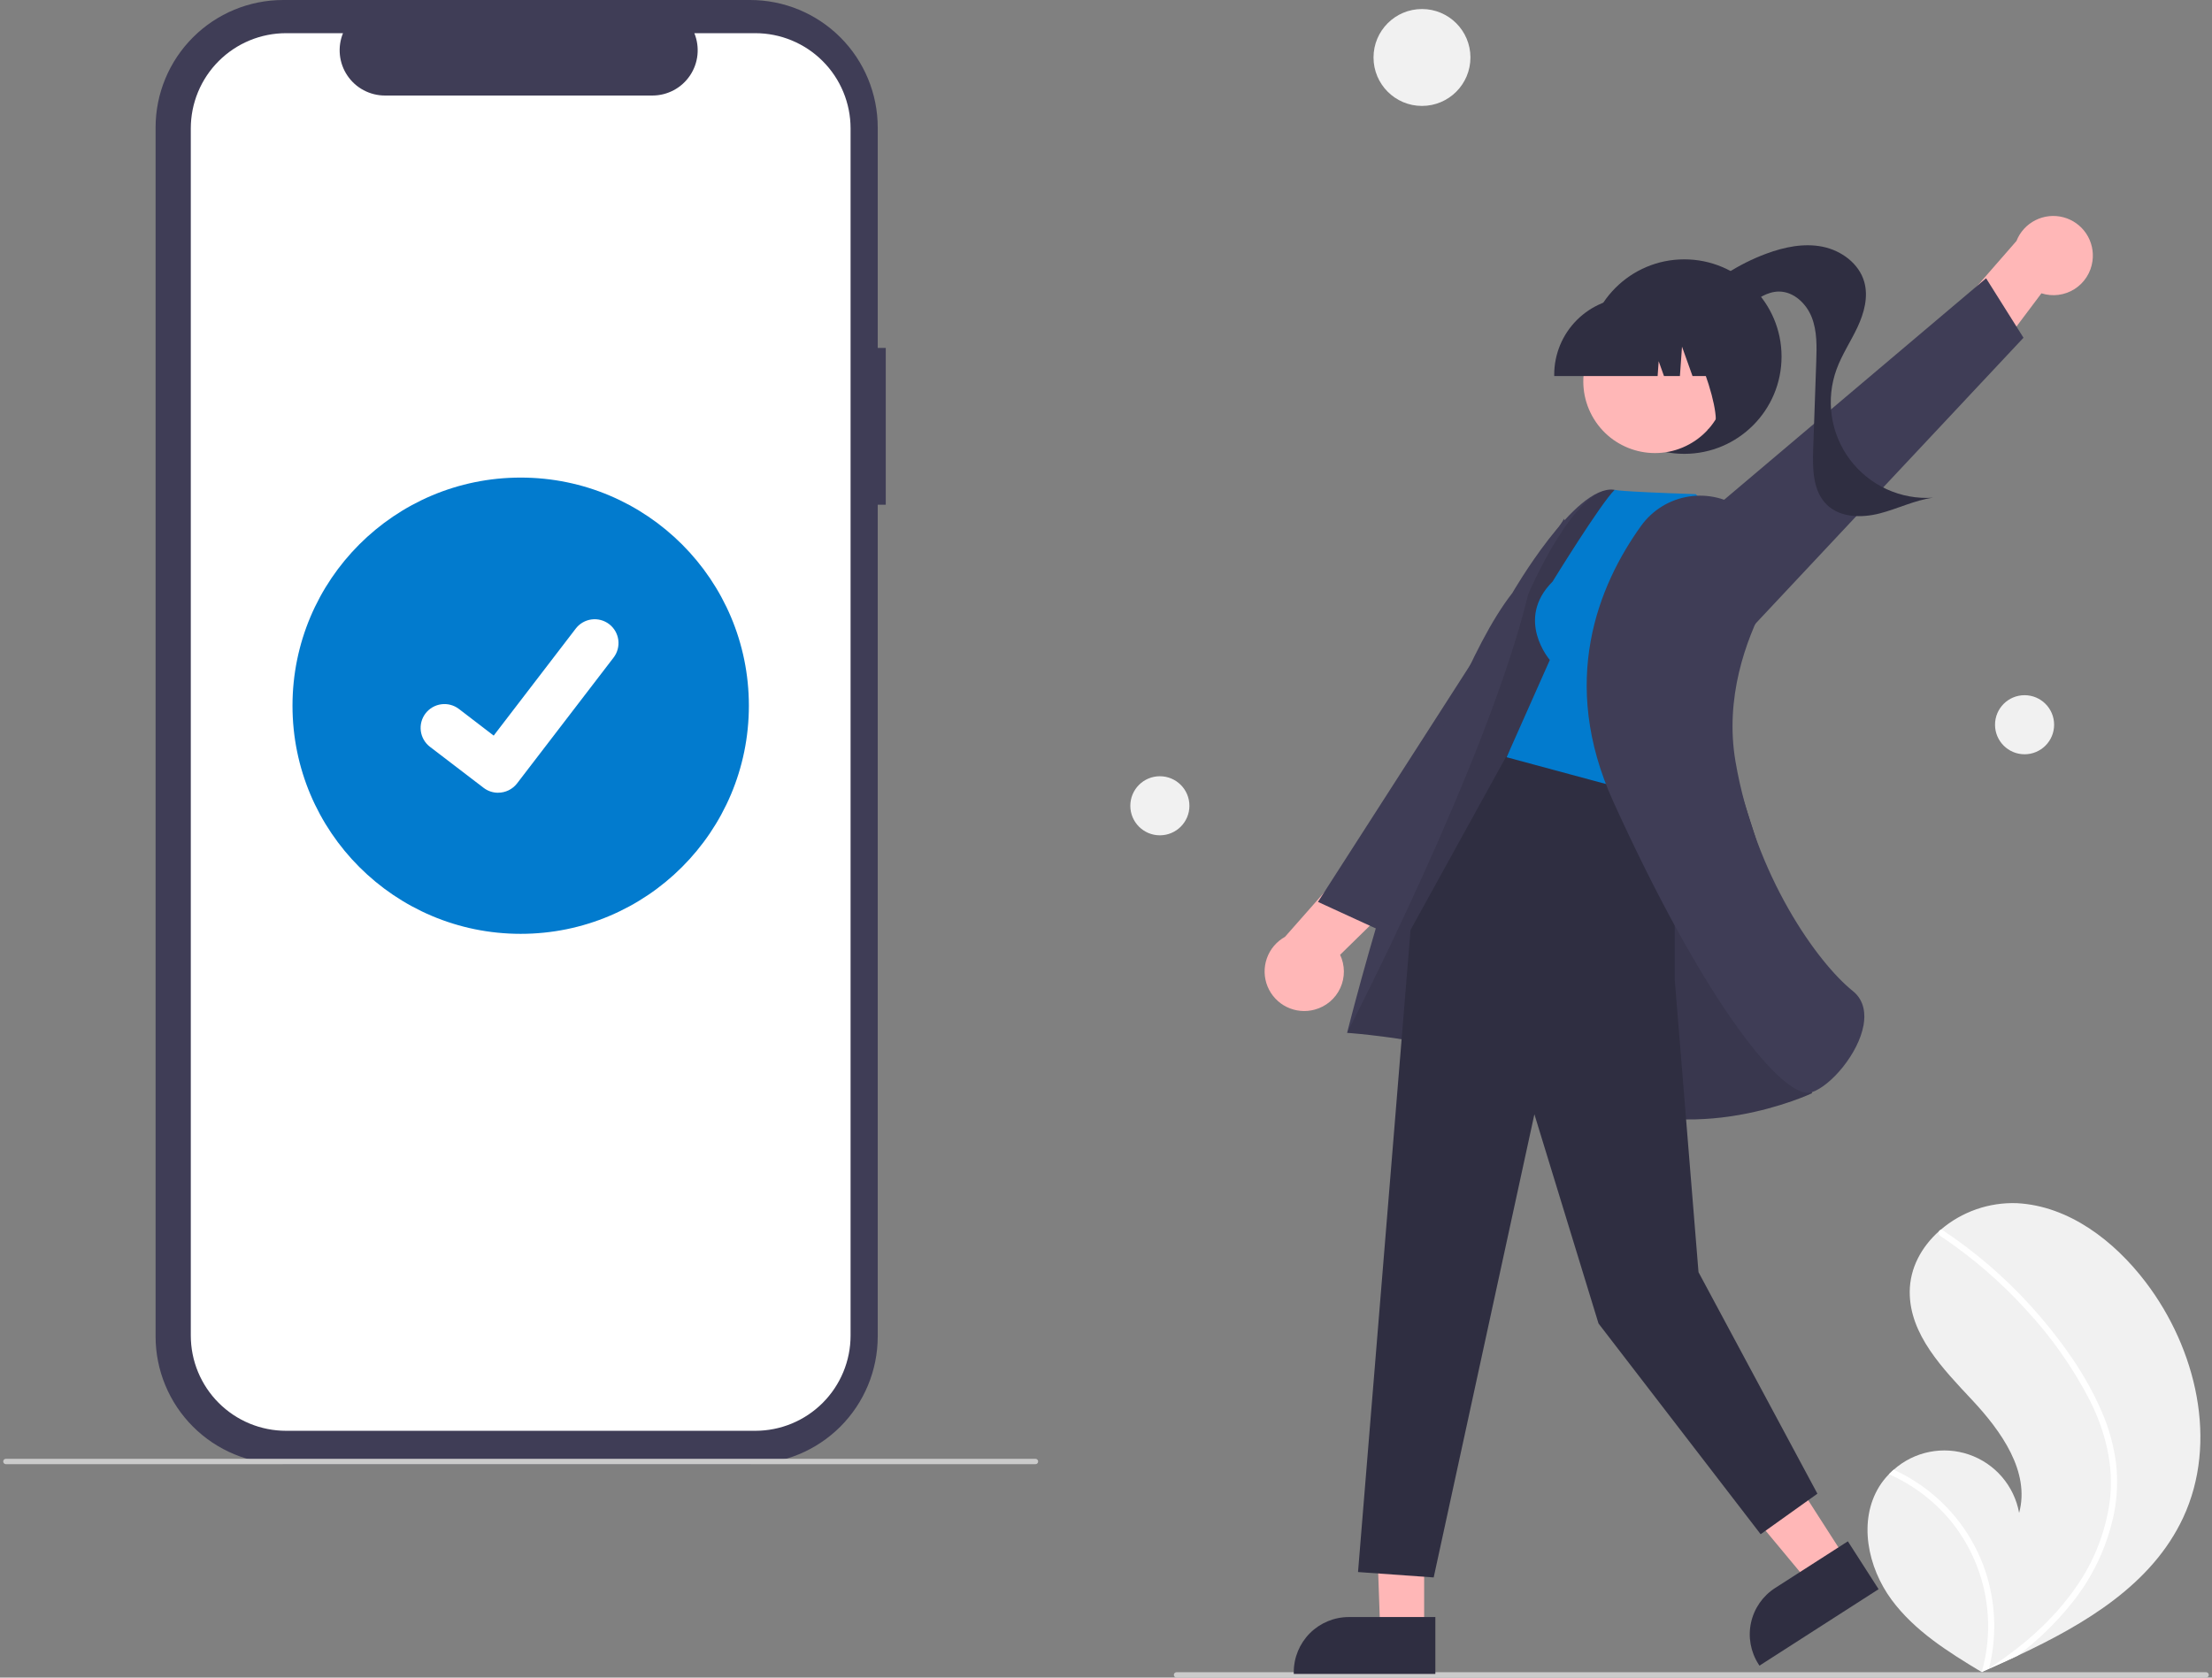 <svg width="290" height="220" viewBox="0 0 290 220" fill="none" xmlns="http://www.w3.org/2000/svg">
<rect x="0" y="0" width="290" height="220" fill="#808080" stroke="none"/>
<g clip-path="url(#clip0_1457_9649)">
<path d="M116.127 45.623H115.073V16.725C115.073 14.529 114.64 12.354 113.799 10.325C112.959 8.296 111.727 6.452 110.174 4.899C108.621 3.346 106.777 2.114 104.748 1.273C102.719 0.433 100.544 1.86095e-06 98.347 0H37.124C32.688 -8.45616e-06 28.434 1.762 25.297 4.899C22.161 8.035 20.398 12.289 20.398 16.725V175.26C20.398 177.457 20.831 179.632 21.672 181.661C22.512 183.69 23.744 185.534 25.297 187.087C26.85 188.64 28.694 189.872 30.723 190.712C32.752 191.553 34.927 191.986 37.124 191.986H98.347C102.783 191.986 107.037 190.223 110.174 187.087C113.31 183.95 115.073 179.696 115.073 175.26V66.193H116.127V45.623Z" fill="#3F3D56"/>
<path d="M99.022 4.351H91.031C91.398 5.252 91.538 6.23 91.439 7.198C91.34 8.166 91.004 9.095 90.461 9.902C89.918 10.71 89.186 11.372 88.327 11.829C87.468 12.287 86.51 12.527 85.537 12.527H50.462C49.489 12.527 48.531 12.287 47.672 11.829C46.813 11.372 46.08 10.71 45.538 9.902C44.995 9.095 44.659 8.166 44.56 7.198C44.46 6.23 44.601 5.252 44.968 4.351H37.504C35.864 4.351 34.239 4.674 32.724 5.302C31.209 5.93 29.832 6.85 28.672 8.01C27.512 9.169 26.592 10.546 25.964 12.062C25.337 13.577 25.014 15.201 25.014 16.842V175.144C25.014 176.784 25.337 178.408 25.964 179.924C26.592 181.439 27.512 182.816 28.672 183.976C29.832 185.136 31.209 186.056 32.724 186.684C34.239 187.311 35.864 187.634 37.504 187.634H99.022C100.663 187.634 102.287 187.311 103.802 186.684C105.318 186.056 106.695 185.136 107.854 183.976C109.014 182.816 109.934 181.439 110.562 179.924C111.19 178.409 111.513 176.784 111.513 175.144V16.842C111.513 15.201 111.19 13.577 110.562 12.062C109.934 10.546 109.014 9.169 107.854 8.01C106.695 6.85 105.318 5.93 103.802 5.302C102.287 4.674 100.663 4.351 99.022 4.351Z" fill="white"/>
<path d="M135.751 192.013H0.775C0.681 192.013 0.591 191.976 0.525 191.909C0.458 191.843 0.421 191.753 0.421 191.659C0.421 191.565 0.458 191.475 0.525 191.408C0.591 191.342 0.681 191.304 0.775 191.304H135.751C135.845 191.304 135.935 191.342 136.002 191.408C136.068 191.475 136.105 191.565 136.105 191.659C136.105 191.753 136.068 191.843 136.002 191.909C135.935 191.976 135.845 192.013 135.751 192.013Z" fill="#CBCBCB"/>
<path d="M68.263 122.463C84.786 122.463 98.18 109.069 98.18 92.546C98.18 76.024 84.786 62.63 68.263 62.63C51.741 62.63 38.347 76.024 38.347 92.546C38.347 109.069 51.741 122.463 68.263 122.463Z" fill="#027BCE"/>
<path d="M65.299 103.959C64.626 103.96 63.97 103.742 63.432 103.338L63.398 103.313L56.368 97.935C56.042 97.686 55.769 97.374 55.563 97.019C55.358 96.664 55.225 96.271 55.171 95.865C55.117 95.458 55.144 95.044 55.25 94.648C55.356 94.252 55.539 93.88 55.789 93.555C56.039 93.229 56.35 92.956 56.705 92.75C57.061 92.545 57.453 92.412 57.86 92.358C58.266 92.304 58.68 92.331 59.076 92.437C59.472 92.543 59.844 92.726 60.17 92.976L64.724 96.468L75.485 82.429C75.734 82.103 76.046 81.83 76.401 81.625C76.756 81.42 77.148 81.287 77.555 81.233C77.961 81.179 78.374 81.206 78.77 81.312C79.167 81.418 79.538 81.601 79.864 81.85L79.865 81.851L79.798 81.944L79.866 81.851C80.523 82.356 80.953 83.1 81.061 83.921C81.169 84.743 80.947 85.573 80.444 86.231L67.787 102.737C67.494 103.117 67.117 103.425 66.686 103.636C66.255 103.847 65.781 103.957 65.301 103.955L65.299 103.959Z" fill="white"/>
<path d="M246.369 194.953C246.733 194.365 247.162 193.819 247.647 193.325C247.847 193.118 248.058 192.922 248.275 192.732C249.598 191.555 251.21 190.751 252.947 190.404C254.683 190.056 256.481 190.177 258.155 190.755C259.829 191.332 261.319 192.345 262.472 193.689C263.624 195.034 264.398 196.661 264.714 198.403C266.175 193 262.371 187.678 258.547 183.589C254.721 179.502 250.349 175.019 250.37 169.419C250.381 166.303 251.905 163.523 254.207 161.462C254.278 161.4 254.349 161.337 254.421 161.277C257.203 158.893 260.782 157.646 264.443 157.785C271.244 158.149 277.183 162.72 281.308 168.143C287.946 176.867 290.855 189.114 286.208 199.046C282.12 207.781 273.401 212.968 264.503 217.138C263.261 217.72 262.021 218.285 260.783 218.832C260.775 218.835 260.766 218.84 260.758 218.843C260.699 218.869 260.639 218.895 260.583 218.922C260.328 219.035 260.072 219.147 259.819 219.259L259.936 219.335L260.302 219.572C260.175 219.495 260.05 219.421 259.923 219.344C259.885 219.321 259.845 219.299 259.808 219.276C255.438 216.653 251.007 213.879 247.987 209.786C244.856 205.535 243.597 199.447 246.369 194.953Z" fill="#F1F1F1"/>
<path d="M275.526 185.082C276.494 187.284 277.136 189.614 277.431 192.001C277.663 194.129 277.576 196.28 277.172 198.382C276.304 202.702 274.411 206.751 271.653 210.187C269.572 212.796 267.17 215.132 264.504 217.138C263.261 217.72 262.021 218.285 260.784 218.833C260.775 218.835 260.766 218.841 260.758 218.843C260.699 218.869 260.639 218.895 260.583 218.922C260.328 219.035 260.072 219.147 259.819 219.259L259.936 219.335L260.302 219.572C260.175 219.495 260.05 219.421 259.923 219.344C259.885 219.321 259.846 219.299 259.808 219.276C260.77 215.912 260.911 212.366 260.22 208.936C259.529 205.506 258.027 202.291 255.838 199.562C253.637 196.867 250.83 194.73 247.647 193.325C247.847 193.118 248.058 192.923 248.275 192.732C249.501 193.296 250.675 193.966 251.784 194.736C255.747 197.475 258.723 201.418 260.271 205.98C261.654 210.119 261.826 214.567 260.769 218.801C260.988 218.657 261.209 218.51 261.423 218.363C265.494 215.618 269.246 212.321 272.072 208.277C274.51 204.86 276.07 200.896 276.615 196.734C277.156 192.187 276.019 187.716 273.989 183.659C271.747 179.319 268.923 175.306 265.594 171.731C262.25 168.057 258.47 164.807 254.337 162.052C254.244 161.989 254.178 161.893 254.154 161.783C254.13 161.673 254.149 161.558 254.207 161.462C254.251 161.375 254.328 161.308 254.421 161.277C254.469 161.265 254.518 161.264 254.566 161.274C254.614 161.283 254.659 161.304 254.698 161.333C255.208 161.674 255.714 162.017 256.214 162.371C260.376 165.318 264.156 168.771 267.467 172.65C270.666 176.39 273.578 180.544 275.526 185.082Z" fill="white"/>
<path d="M186.426 13.891C189.935 13.891 192.779 11.046 192.779 7.537C192.779 4.029 189.935 1.184 186.426 1.184C182.917 1.184 180.073 4.029 180.073 7.537C180.073 11.046 182.917 13.891 186.426 13.891Z" fill="#F1F1F1"/>
<path d="M265.428 98.915C267.567 98.915 269.301 97.181 269.301 95.041C269.301 92.902 267.567 91.168 265.428 91.168C263.288 91.168 261.554 92.902 261.554 95.041C261.554 97.181 263.288 98.915 265.428 98.915Z" fill="#F1F1F1"/>
<path d="M152.062 109.543C154.201 109.543 155.936 107.809 155.936 105.67C155.936 103.53 154.201 101.796 152.062 101.796C149.923 101.796 148.188 103.53 148.188 105.67C148.188 107.809 149.923 109.543 152.062 109.543Z" fill="#F1F1F1"/>
<path d="M154.249 220H289.225C289.319 220 289.409 219.963 289.476 219.896C289.542 219.83 289.579 219.74 289.579 219.646C289.579 219.552 289.542 219.462 289.476 219.395C289.409 219.329 289.319 219.292 289.225 219.292H154.249C154.155 219.292 154.065 219.329 153.999 219.395C153.932 219.462 153.895 219.552 153.895 219.646C153.895 219.74 153.932 219.83 153.999 219.896C154.065 219.963 154.155 220 154.249 220Z" fill="#CBCBCB"/>
<path d="M274.33 34.235C274.507 32.976 274.216 31.697 273.513 30.638C272.81 29.58 271.743 28.816 270.514 28.492C269.285 28.168 267.981 28.305 266.847 28.879C265.713 29.452 264.828 30.422 264.362 31.604L253.409 44.161L256.622 53.137L267.638 38.465C268.356 38.695 269.117 38.765 269.866 38.669C270.614 38.574 271.333 38.315 271.971 37.912C272.609 37.509 273.151 36.97 273.558 36.335C273.966 35.7 274.229 34.983 274.33 34.235Z" fill="#FFB7B7"/>
<path d="M228.928 83.093L265.286 44.291L260.382 36.494L214.78 75.061L228.928 83.093Z" fill="#3F3D56"/>
<path d="M220.813 59.517C227.857 59.517 233.567 53.807 233.567 46.763C233.567 39.72 227.857 34.01 220.813 34.01C213.77 34.01 208.06 39.72 208.06 46.763C208.06 53.807 213.77 59.517 220.813 59.517Z" fill="#2F2E41"/>
<path d="M221.838 39.559C224.583 36.776 227.904 34.628 231.568 33.267C233.92 32.396 236.479 31.858 238.938 32.352C241.397 32.847 243.722 34.548 244.408 36.961C244.969 38.933 244.39 41.057 243.519 42.914C242.649 44.771 241.487 46.493 240.783 48.419C240.065 50.385 239.849 52.499 240.154 54.569C240.46 56.639 241.278 58.6 242.534 60.274C243.79 61.948 245.444 63.281 247.346 64.154C249.249 65.026 251.338 65.409 253.426 65.269C251.011 65.593 248.784 66.728 246.422 67.333C244.061 67.937 241.274 67.896 239.519 66.204C237.662 64.415 237.625 61.504 237.715 58.927C237.848 55.096 237.982 51.264 238.115 47.433C238.183 45.479 238.241 43.462 237.537 41.638C236.832 39.815 235.157 38.218 233.202 38.234C231.72 38.247 230.409 39.145 229.221 40.03C228.032 40.915 226.775 41.859 225.299 41.991C223.823 42.123 222.138 41.031 222.248 39.553L221.838 39.559Z" fill="#2F2E41"/>
<path d="M172.374 132.398C171.15 132.738 169.843 132.617 168.702 132.058C167.561 131.499 166.664 130.541 166.182 129.366C165.7 128.19 165.666 126.878 166.087 125.679C166.507 124.48 167.353 123.476 168.464 122.859L179.481 110.359L188.8 112.373L175.693 125.211C176.016 125.893 176.184 126.638 176.187 127.393C176.191 128.148 176.028 128.894 175.712 129.579C175.395 130.264 174.933 130.872 174.356 131.359C173.779 131.846 173.103 132.2 172.374 132.398Z" fill="#FFB7B7"/>
<path d="M208.623 87.648L181.162 122.118L172.791 118.275L205.069 68.024L208.623 87.648Z" fill="#3F3D56"/>
<path d="M186.712 191.733L180.167 191.631L180.954 213.937H186.711L186.712 191.733Z" fill="#FFB7B7"/>
<path d="M188.179 212.058L176.842 212.058H176.841C174.925 212.058 173.088 212.819 171.733 214.174C170.378 215.529 169.617 217.366 169.617 219.282V219.517L188.179 219.518L188.179 212.058Z" fill="#2F2E41"/>
<path d="M230.044 185.817L222.895 190.407L237.196 207.612L242.04 204.502L230.044 185.817Z" fill="#FFB7B7"/>
<path d="M242.26 202.127L232.72 208.252L232.72 208.252C231.108 209.287 229.973 210.921 229.564 212.793C229.156 214.665 229.509 216.622 230.544 218.235L230.671 218.432L246.29 208.404L242.26 202.127Z" fill="#2F2E41"/>
<path d="M232.592 117.702C232.592 117.702 216.706 64.942 211.601 64.229C206.496 63.516 198.271 77.766 198.271 77.766C187.606 91.373 176.61 135.448 176.61 135.448C176.61 135.448 194.942 136.596 208.343 143.725C221.743 150.855 237.558 143.364 237.558 143.364L232.592 117.702Z" fill="#3F3D56"/>
<path opacity="0.1" d="M232.592 117.702C232.592 117.702 216.706 64.942 211.601 64.229C206.496 63.516 200.36 77.911 200.36 77.911C195.046 99.876 176.61 135.449 176.61 135.449C176.61 135.449 194.942 136.596 208.343 143.725C221.743 150.855 237.558 143.364 237.558 143.364L232.592 117.702Z" fill="black"/>
<path d="M219.559 101.916V128.428L222.679 166.832L238.267 195.882L230.827 201.196L209.571 173.563L201.164 146.125L187.961 206.864L178.041 206.156L184.93 121.942L198.003 98.238L219.559 101.916Z" fill="#2F2E41"/>
<path d="M203.543 76.274C198.583 81.233 203.188 86.547 203.188 86.547L197.52 99.301L219.839 105.324L227.638 70.471L222.324 64.803C211.696 64.449 211.691 64.229 211.691 64.229C209.829 66.051 203.543 76.274 203.543 76.274Z" fill="#027BCE"/>
<path d="M228.537 66.861C227.524 66.112 226.372 65.573 225.148 65.273C223.924 64.973 222.653 64.919 221.408 65.114C220.164 65.309 218.97 65.749 217.896 66.408C216.823 67.067 215.891 67.933 215.154 68.956C209.543 76.768 204.355 89.383 211.503 105.116C222.981 130.379 232.97 143.311 237.03 143.31C237.208 143.311 237.384 143.284 237.552 143.228C240.052 142.38 243.665 138.151 244.32 134.424C244.554 133.089 244.498 131.231 242.903 129.955C238.32 126.29 230.093 114.877 227.527 99.855C226.109 91.555 228.859 83.994 231.416 79.113C232.496 77.094 232.812 74.752 232.306 72.519C231.8 70.285 230.506 68.308 228.661 66.951L228.537 66.861Z" fill="#3F3D56"/>
<path d="M221.469 58.264C226.019 55.777 227.691 50.073 225.204 45.523C222.717 40.974 217.013 39.302 212.463 41.789C207.913 44.276 206.241 49.98 208.728 54.529C211.215 59.079 216.92 60.751 221.469 58.264Z" fill="#FFB7B7"/>
<path d="M203.763 49.316H217.319L217.458 47.37L218.154 49.316H220.241L220.516 45.459L221.894 49.316H225.933V49.125C225.93 46.44 224.862 43.865 222.963 41.966C221.064 40.067 218.489 38.999 215.804 38.996H213.892C211.207 38.999 208.632 40.067 206.733 41.966C204.834 43.865 203.766 46.44 203.763 49.125V49.316Z" fill="#2F2E41"/>
<path d="M223.885 56.312L229.67 54.435V40.386H218.743L219.013 40.657C222.777 44.416 226.963 57.752 223.885 56.312Z" fill="#2F2E41"/>
</g>
<defs>
<clipPath id="clip0_1457_9649">
<rect width="289.158" height="220" fill="white" transform="translate(0.421)"/>
</clipPath>
</defs>
</svg>
